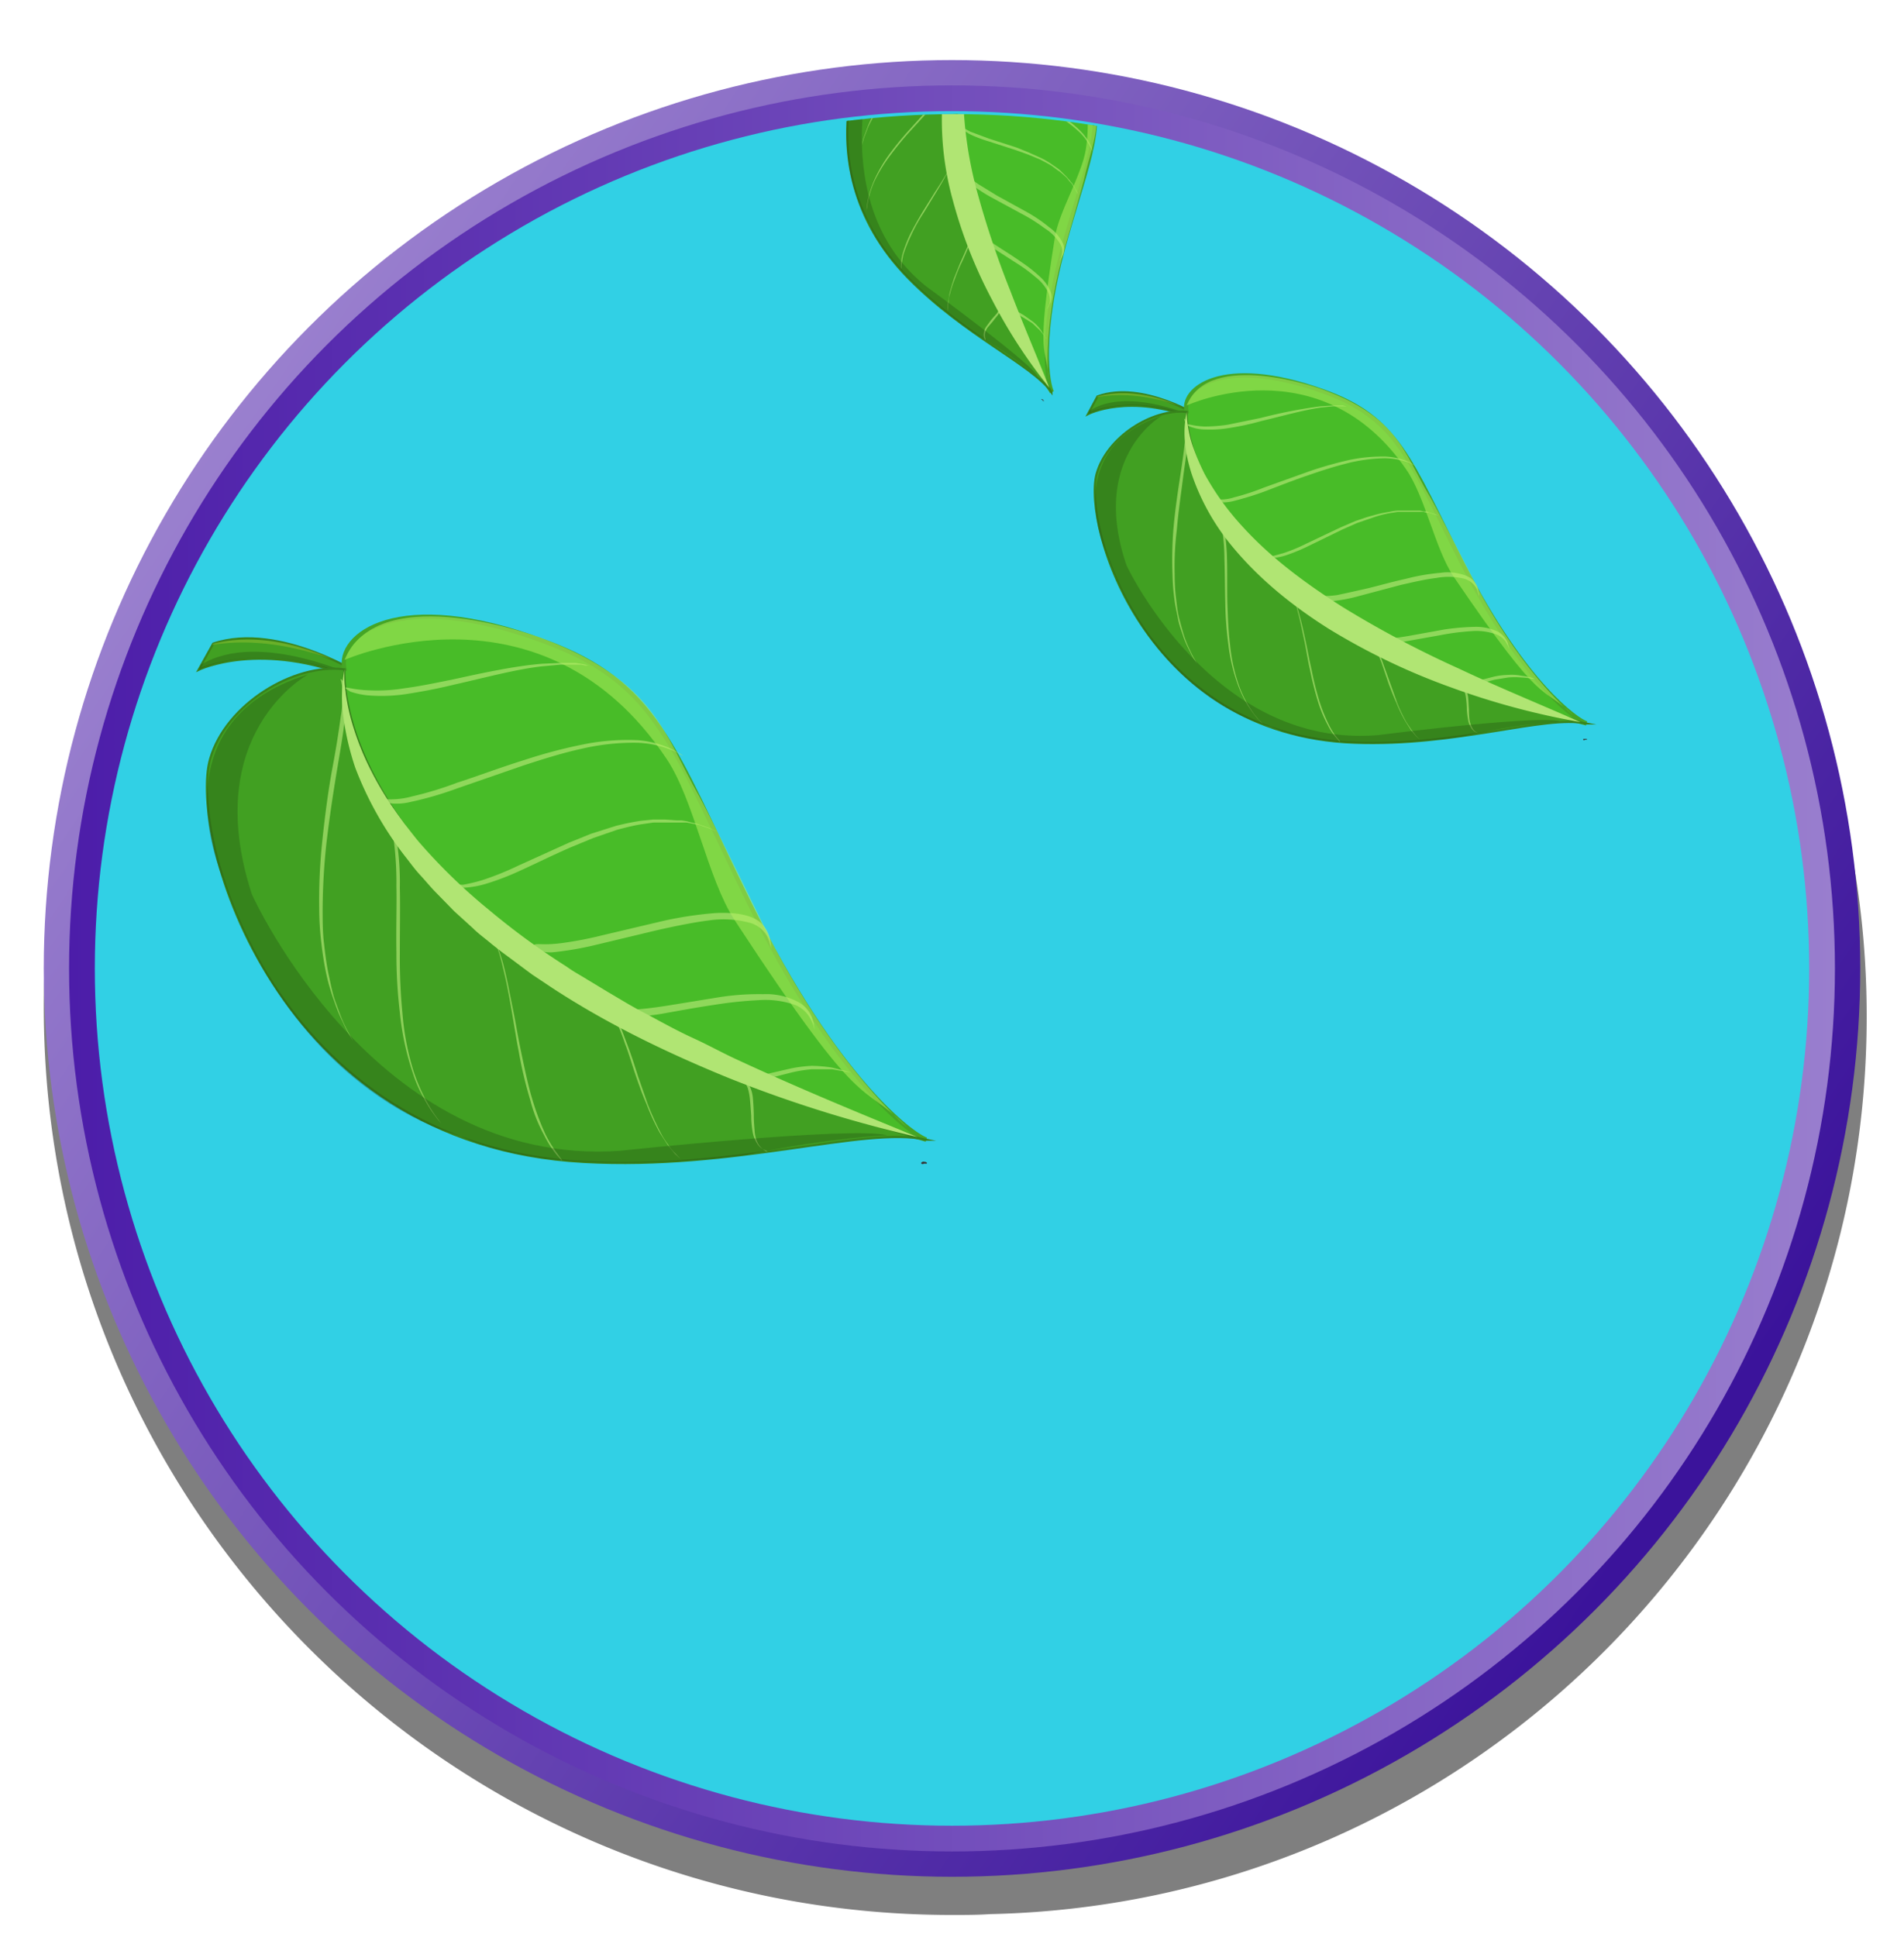 <svg xmlns="http://www.w3.org/2000/svg" xmlns:xlink="http://www.w3.org/1999/xlink" viewBox="0 0 443.8 451.5"><defs><style>.cls-1{fill:none;}.cls-2{isolation:isolate;}.cls-3{opacity:0.5;}.cls-4{fill:url(#linear-gradient);}.cls-5{fill:#31d0e5;stroke-width:6px;stroke:url(#linear-gradient-2);}.cls-11,.cls-5,.cls-7{stroke-miterlimit:10;}.cls-6{clip-path:url(#clip-path);}.cls-7{fill:#41a022;stroke:#38841c;stroke-width:0.5px;}.cls-8{fill:#204910;opacity:0.32;}.cls-9{fill:#8fc12f;}.cls-14,.cls-9{opacity:0.51;}.cls-10{fill:#353535;}.cls-11{fill:#48bc28;stroke:#45a525;}.cls-12,.cls-13{fill:#b0e573;}.cls-12{mix-blend-mode:screen;opacity:0.69;}.cls-14{fill:#b6f261;}</style><linearGradient id="linear-gradient" x1="43.17" y1="103.28" x2="392.43" y2="342.6" gradientUnits="userSpaceOnUse"><stop offset="0" stop-color="#9b81cf"/><stop offset="1" stop-color="#3b139b"/></linearGradient><linearGradient id="linear-gradient-2" x1="16.1" y1="225.74" x2="427.68" y2="225.74" gradientUnits="userSpaceOnUse"><stop offset="0" stop-color="#4c1da9"/><stop offset="1" stop-color="#997ece"/></linearGradient><clipPath id="clip-path"><circle class="cls-1" cx="222.6" cy="226.4" r="199.8"/></clipPath></defs><g class="cls-2"><g id="SB39_Interactive_Icon_13_F1"><path class="cls-3" d="M435.1,237a208.3,208.3,0,0,0-25.4-100A211.6,211.6,0,0,0,221.9,23C105,23,10.2,117.8,10.2,234.7S105,446.3,221.9,446.3c3,0,5.9,0,8.9-.2C344.1,443.6,435.1,350.9,435.1,237Z"/><circle class="cls-4" cx="221.9" cy="225.7" r="211.7"/><circle class="cls-5" cx="221.9" cy="225.7" r="202.8"/><g id="_001" data-name="001"><g class="cls-6"><g id="_015" data-name="015"><path class="cls-7" d="M85.1,157.8s-19.8-13-35.4-7.8l-3.4,6.1s14.5-7.1,36.9,2.2Z"/><path class="cls-8" d="M46.3,156.1s14.3-7.6,36.9,2.2l.8-.2s-23.5-11.5-37.1-3.2Z"/><path class="cls-9" d="M49.7,150s12.2-3.8,28,3.8c0,0-14.2-5.9-28.2-3.5Z"/><path class="cls-1" d="M214.2,270.7h0Z"/><path class="cls-10" d="M215.6,270.8h.2c.1.1.4.2.2.4h-1c-.1,0-.4-.1-.2-.3a.8.8,0,0,1,.8-.1h.2l-.6.5H215c-.1,0-.4-.1-.2-.3A.8.8,0,0,1,215.6,270.8Z"/><path class="cls-11" d="M108.2,210.1C66.4,164.4,80.3,156,80.3,156c-1.9-7.9,12.3-19.3,46.6-6.5,26.3,9.7,29.6,24,47.7,60.9,20.4,41.5,38.1,54.1,41.3,55.2C195.8,260,139.4,244.2,108.2,210.1Z"/><path class="cls-7" d="M49,176.8c3.7-12.7,19.5-22.3,31.3-20.8,0,0-2.6,30,41.6,64,36.6,28.2,73.4,39.9,93.5,45.6h.5c-14.4-3.2-44.6,7.2-79.9,5.2C63.9,266.9,43.8,194.7,49,176.8Z"/><path class="cls-12" d="M131,270.4l-.2-.3L130,269a30.9,30.9,0,0,1-2.8-4.5,60.5,60.5,0,0,1-3-7.9c-1-3.2-1.8-7-2.7-11.3s-1.2-6.5-1.9-9.9-1.3-6.8-2.1-9.9a34.6,34.6,0,0,0-2.9-7.8,13.6,13.6,0,0,0-1.4-2.3l-.3-.3-.2-.2v0l.2.2.3.3a13.6,13.6,0,0,1,1.4,2.3,36.3,36.3,0,0,1,2.6,7.7c.8,3.1,1.4,6.4,2,9.8s1.1,6.8,1.7,9.8a96.7,96.7,0,0,0,2.7,11.4,35,35,0,0,0,3.2,8.1,25.8,25.8,0,0,0,3,4.7l.9,1C130.9,270.4,131,270.5,131,270.4Z"/><path class="cls-12" d="M89.2,187.8c-.1.1.3.7.9,2a17.2,17.2,0,0,1,.9,2.5,26.1,26.1,0,0,1,.8,3.7,76.9,76.9,0,0,1,.6,10.6c.1,4.4-.1,9.4,0,15.5a115.6,115.6,0,0,0,.8,13.9,63.3,63.3,0,0,0,3,14,29.1,29.1,0,0,0,2.6,5.9,28.1,28.1,0,0,0,2.8,4.4c.4.6.9,1.1,1.3,1.6l1,1.1.8.9-.8-.9-1-1.1-1.2-1.6a33.9,33.9,0,0,1-2.7-4.4,45.5,45.5,0,0,1-2.5-5.9,62.2,62.2,0,0,1-2.7-13.9,134.3,134.3,0,0,1-.6-13.8c0-6,.1-11.1,0-15.4a64.2,64.2,0,0,0-.7-10.8c-.3-1.5-.6-2.7-.9-3.8a10.7,10.7,0,0,0-1.1-2.6A6.2,6.2,0,0,0,89.2,187.8Z"/><path class="cls-12" d="M79.4,158.3a13,13,0,0,1,.4,2.1,29.7,29.7,0,0,1-.4,6.8c-.4,3-1,6.9-1.9,11.7s-1.7,10.6-2.4,17.3a130.8,130.8,0,0,0-.7,15.6,70.1,70.1,0,0,0,.5,8c.3,2.6.7,5.1,1.2,7.4s1.2,4.5,1.9,6.4a38.9,38.9,0,0,0,2,4.8,27.7,27.7,0,0,0,1.6,3.1l.7,1.1-.6-1.1c-.4-.7-1-1.8-1.6-3.1s-1.2-3-1.9-4.9-1.1-4.1-1.6-6.4-.8-4.8-1.1-7.4-.3-5.2-.3-7.8a150.5,150.5,0,0,1,.9-15.5c.8-6.7,1.7-12.4,2.5-17.2s1.5-8.7,1.8-11.9a26.6,26.6,0,0,0,0-7,4.3,4.3,0,0,0-.5-1.6C79.7,158.4,79.5,158.2,79.4,158.3Z"/><path class="cls-12" d="M141.6,234.3l.6,1a18.1,18.1,0,0,1,1.5,2.9,49.7,49.7,0,0,1,2,5.1c.8,2,1.5,4.5,2.5,7.4s1.5,4.3,2.5,6.6a51.1,51.1,0,0,0,3.1,6.7l1.8,2.8,1.7,2.1,1.3,1.2.4.3h0l-.4-.3-1.2-1.3a9.6,9.6,0,0,1-1.7-2.1A17.8,17.8,0,0,1,154,264a66.2,66.2,0,0,1-3-6.6l-2.3-6.6c-.9-2.9-1.7-5.3-2.5-7.4s-1.4-3.8-2-5.2l-1-1.8-.8-1.2A3.8,3.8,0,0,0,141.6,234.3Z"/><path class="cls-12" d="M173.7,251.8c-.1.1,0,.2.1.5a4.2,4.2,0,0,1,.2.6l.3.7a13.3,13.3,0,0,1,.5,2.6c.1,1,.2,2.4.3,3.9a20.7,20.7,0,0,0,.3,3.5,7.2,7.2,0,0,0,1.2,3.1,3.5,3.5,0,0,0,1.9,1.4l.4.2h-.4a5,5,0,0,1-1.7-1.6,7.1,7.1,0,0,1-.9-3.1c-.1-1.2-.2-2.4-.2-3.5s-.1-2.9-.2-4a7.7,7.7,0,0,0-.6-2.6,5.9,5.9,0,0,0-.4-.8.8.8,0,0,0-.4-.4C173.9,251.8,173.8,251.8,173.7,251.8Z"/><path class="cls-12" d="M88.9,186.2c-.1.1.1.5,1.2.9a13.6,13.6,0,0,0,5.6-.2,79.2,79.2,0,0,0,10.7-3.1l15.6-5.4c4.3-1.4,9-2.9,13.6-3.9a53.3,53.3,0,0,1,12.6-1.4,23.1,23.1,0,0,1,8.3,1.7,7.3,7.3,0,0,1,2,1l.8.4-.7-.5-2-1.1a22.3,22.3,0,0,0-8.1-2.1,52.3,52.3,0,0,0-12.6,1,117.9,117.9,0,0,0-13.6,3.6c-6.1,1.9-11.3,3.9-15.7,5.3a80.8,80.8,0,0,1-10.5,3.2,19.5,19.5,0,0,1-5.5.7C89.5,186.2,89,186,88.9,186.2Z"/><path class="cls-12" d="M106.3,206.7c0,.1.1.1.4.2H108a22.4,22.4,0,0,0,5.2-.9,61.9,61.9,0,0,0,8.3-3.2c3.3-1.5,7.1-3.4,11.7-5.4l5.1-2.1,5.5-1.9c1.9-.5,3.8-1,5.7-1.3l2.8-.4H160l1.1.2,1,.2,1,.2.8.3,1.5.5,1,.4.9.4-.8-.4-1.1-.5-1.4-.5-.9-.3-.9-.3-1-.2-1.1-.3-1.2-.2h-1.2l-2.7-.2h-2.8l-2.9.3c-1.9.3-3.9.7-5.8,1.2l-5.7,1.8-5.2,2.1-11.7,5.3a69.4,69.4,0,0,1-8.1,3.3,36.7,36.7,0,0,1-4.9,1.2h-1.2Z"/><path class="cls-12" d="M124.4,220.3c-.3.3-.1.6.5,1a8.6,8.6,0,0,0,4.3.6,75.5,75.5,0,0,0,9.3-1.6l14.6-3.5c4-.9,8.3-1.8,12.2-2.3a23.7,23.7,0,0,1,9.6.6,6.6,6.6,0,0,1,4.2,3.7,5.4,5.4,0,0,1,.3,1,3.1,3.1,0,0,1,.2.8,4.2,4.2,0,0,1,.1.7v-.7a3.8,3.8,0,0,0-.1-1,4.4,4.4,0,0,0-.2-1,6.8,6.8,0,0,0-3.5-4.5c-2.2-1.1-5.4-1.5-9.2-1.3a87.1,87.1,0,0,0-12,1.8L140.3,218a85.6,85.6,0,0,1-9.4,1.8C126.3,220.4,125,219.7,124.4,220.3Z"/><path class="cls-12" d="M173,250.8l.6.4a9.8,9.8,0,0,0,2.3.3h1.6l2.1-.3,5.1-1.3a31.7,31.7,0,0,1,4.6-.7h4.6l3.5.6,1.1.2h0l-1-.3-3.6-.9a34.3,34.3,0,0,0-4.7-.4,33.1,33.1,0,0,0-4.8.6l-5.2,1.2a17.4,17.4,0,0,1-3.4.5C174,250.7,173.1,250.5,173,250.8Z"/><path class="cls-12" d="M80.5,160.3q-.1.1,1.2.9a17.6,17.6,0,0,0,4.6.9,38.9,38.9,0,0,0,8.1-.3c3.3-.5,7.2-1.2,11.7-2.3,6.3-1.4,14-3.5,20.2-4.2l4.4-.4h4.7l1,.2h.8l-.8-.2-1-.2-1.3-.2h-3.4l-4.4.2c-6.3.5-14.1,2.2-20.5,3.6-4.4.9-8.3,1.7-11.5,2.1a39.1,39.1,0,0,1-7.9.5C82.3,160.8,80.6,160,80.5,160.3Z"/><path class="cls-12" d="M141.8,235.3c-.2.2-.1.5.5.9a8.4,8.4,0,0,0,3.7.7,44.3,44.3,0,0,0,8.1-.6c3.4-.6,7.6-1.4,12.3-2.1a94.2,94.2,0,0,1,10.4-1.1,21.1,21.1,0,0,1,8.5,1.1,7.1,7.1,0,0,1,3.8,3.6l.4.9a6.4,6.4,0,0,0,.2.7,3.2,3.2,0,0,1,.1.7v-.7a1.9,1.9,0,0,1-.1-.8l-.3-1a6.8,6.8,0,0,0-3.4-4.1,15.9,15.9,0,0,0-8.1-1.8,59.7,59.7,0,0,0-10.2.7l-12.3,2q-5.1.8-8.1.9C143.4,235.4,142.2,234.8,141.8,235.3Z"/><path class="cls-13" d="M80.3,156a27.3,27.3,0,0,0,.3,5.7,53.5,53.5,0,0,0,1.1,5.5,63.9,63.9,0,0,0,3.9,10.6,77.8,77.8,0,0,0,5.5,9.7l1.6,2.3,1.6,2.2c1.2,1.5,2.3,3,3.5,4.4A131.9,131.9,0,0,0,113.9,212a169.6,169.6,0,0,0,18.2,13.3c1.5,1.1,3.2,2,4.8,3l4.8,2.9,4.9,2.9,2.5,1.4,2.5,1.3c3.3,1.8,6.6,3.6,10.1,5.2s6.7,3.4,10.2,5c13.8,6.4,27.8,12.2,42,18A297.4,297.4,0,0,1,170,251.3c-14.2-5.8-28.2-12.5-41.2-21l-4.8-3.2-4.7-3.5-2.3-1.7-2.3-1.8c-1.5-1.3-3.1-2.4-4.5-3.8l-4.3-3.9-4.1-4.2c-1.4-1.4-2.6-2.9-3.9-4.3s-2.5-3.1-3.7-4.6a80.2,80.2,0,0,1-11.4-20.4,63,63,0,0,1-2.7-11.4A34.1,34.1,0,0,1,80.3,156Z"/><path class="cls-14" d="M80.3,153.8s46.1-20.4,75.1,23.1c6.4,9.6,9.5,27.8,15.8,37.5,31,47.4,29,36.9,40.2,48.3,0,0-16.1-13.4-32-44.1,0,0-13.8-28.4-16.4-33-8.4-14.8-10.2-26.7-36.5-36.8C126.5,148.8,88.4,134.4,80.3,153.8Z"/><path class="cls-8" d="M71.8,157.2s-25.3,13.6-13.1,51.2c0,0,28.6,63.8,85.8,59.8,0,0,54.5-5.8,62.3-3.6,0,0-12.3.4-33.2,4.6,0,0-44.5,6.3-66.3-4.5,0,0-38-8.4-55.4-60.2C51.9,204.5,35.6,168.3,71.8,157.2Z"/><path class="cls-7" d="M279.8,97.2s-13.5-8.6-24-4.8l-2.2,4.1s9.7-5,25,1.1Z"/><path class="cls-8" d="M253.6,96.5s9.5-5.3,25,1.1l.5-.2s-16-7.5-25.1-1.7Z"/><path class="cls-9" d="M255.8,92.4s8.2-2.8,19,2.2c0,0-9.7-3.9-19.1-2Z"/><path class="cls-1" d="M368.6,172.1h0Z"/><path class="cls-10" d="M369.6,172.2h.1c.1,0,.3.1.2.2h-.7c-.1,0-.3-.1-.1-.2h.6l-.4.3h-.1c-.1,0-.3-.1-.1-.2Z"/><path class="cls-11" d="M296.1,132.4C267.3,101.9,276.6,96,276.6,96c-1.4-5.3,8.1-13.2,31.5-4.9,17.9,6.3,20.3,15.9,33,40.7,14.3,27.8,26.5,36.1,28.7,36.8C356.1,165.1,317.7,155.1,296.1,132.4Z"/><path class="cls-7" d="M255.6,110.5c2.4-8.7,13-15.3,21-14.5,0,0-1.4,20.4,29,42.9,25,18.6,50.2,26.1,63.8,29.7h.3c-9.7-2-30,5.4-54,4.5C266.8,171.3,252.4,122.7,255.6,110.5Z"/><path class="cls-12" d="M312.3,172.9v-.2l-.6-.7a15.8,15.8,0,0,1-1.9-3,37.3,37.3,0,0,1-2.2-5.4,70,70,0,0,1-1.9-7.6c-.5-2.1-.9-4.4-1.4-6.7s-1-4.6-1.6-6.6a28.3,28.3,0,0,0-2-5.3,7.6,7.6,0,0,0-1-1.5c-.1-.1-.1-.2-.2-.2v-.2h0v.2c.1,0,.1.1.2.2a12.8,12.8,0,0,1,1,1.5,24.1,24.1,0,0,1,1.8,5.2c.6,2.1,1,4.3,1.5,6.6s.8,4.6,1.3,6.7a76.4,76.4,0,0,0,1.9,7.6,29.4,29.4,0,0,0,2.3,5.5,12.6,12.6,0,0,0,2.1,3.1l.6.7Z"/><path class="cls-12" d="M283,117.5c-.1,0,.2.4.7,1.3a16.2,16.2,0,0,1,.6,1.7,13.7,13.7,0,0,1,.5,2.5,45.2,45.2,0,0,1,.6,7.2c.1,2.9.1,6.4.2,10.4a81.8,81.8,0,0,0,.7,9.5,41.6,41.6,0,0,0,2.2,9.4,29.9,29.9,0,0,0,1.8,4,31.1,31.1,0,0,0,2,3l.8,1,.7.7.6.6-.5-.6a4.6,4.6,0,0,1-.7-.7l-.9-1.1a32.3,32.3,0,0,1-1.9-3,28.5,28.5,0,0,1-1.7-3.9,40.2,40.2,0,0,1-2-9.4c-.4-3.2-.5-6.4-.6-9.3s0-7.5-.1-10.5a46.3,46.3,0,0,0-.7-7.3,15.3,15.3,0,0,0-.6-2.5,7.5,7.5,0,0,0-.8-1.8A4,4,0,0,0,283,117.5Z"/><path class="cls-12" d="M276,97.6a4.5,4.5,0,0,1,.3,1.4,19.5,19.5,0,0,1-.2,4.6c-.2,2.1-.6,4.7-1.1,8s-1.1,7.2-1.5,11.8a90.2,90.2,0,0,0-.2,10.5,47.3,47.3,0,0,0,.4,5.4c.2,1.8.6,3.4.9,5s.9,3,1.3,4.3a26.3,26.3,0,0,0,1.5,3.3,11.1,11.1,0,0,0,1.1,2l.5.8-.4-.8a19,19,0,0,1-1.1-2.1,27.3,27.3,0,0,1-1.4-3.3c-.4-1.2-.8-2.7-1.2-4.2s-.6-3.3-.8-5-.3-3.6-.3-5.4a69.7,69.7,0,0,1,.5-10.4c.4-4.6,1-8.5,1.4-11.7s.9-6,1.1-8.1a13.8,13.8,0,0,0-.1-4.7,2.3,2.3,0,0,0-.4-1.1Q276.2,97.6,276,97.6Z"/><path class="cls-12" d="M319,148.3l.5.7,1.1,1.9c.4.9.8,2.1,1.4,3.5l1.7,5c.5,1.3,1.1,2.9,1.8,4.4a31.3,31.3,0,0,0,2.2,4.5l1.2,1.9,1.2,1.4.9.8.3.2h0l-.3-.2-.9-.9-1.1-1.4-1.2-1.8a35.5,35.5,0,0,1-2.1-4.4l-1.6-4.5-1.8-5a22.7,22.7,0,0,0-1.5-3.4,6.7,6.7,0,0,0-.6-1.2,3.5,3.5,0,0,0-.6-.9Q319.2,148.3,319,148.3Z"/><path class="cls-12" d="M341,159.8a.8.8,0,0,0,.1.4v.3c.1.2.2.3.2.5a7.1,7.1,0,0,1,.4,1.7,21.3,21.3,0,0,1,.2,2.7,19.7,19.7,0,0,0,.3,2.4,5.2,5.2,0,0,0,.8,2,2.7,2.7,0,0,0,1.3,1h.1a2.5,2.5,0,0,1-1.2-1.1,5.8,5.8,0,0,1-.7-2.1,18.5,18.5,0,0,1-.1-2.3c-.1-1.1-.1-2-.2-2.8a5.8,5.8,0,0,0-.5-1.7.8.8,0,0,0-.2-.5l-.3-.3C341.2,159.8,341.1,159.8,341,159.8Z"/><path class="cls-12" d="M282.8,116.4c-.1.1.1.4.8.6a10.5,10.5,0,0,0,3.8-.2,73.8,73.8,0,0,0,7.2-2.2c2.9-1.1,6.4-2.5,10.5-3.9s6.1-2,9.2-2.8a38.9,38.9,0,0,1,8.5-1.1,18.2,18.2,0,0,1,5.6,1l1.4.7.5.3-.4-.3-1.4-.8a15.8,15.8,0,0,0-5.5-1.3,37.9,37.9,0,0,0-8.5.8,88.9,88.9,0,0,0-9.2,2.6l-10.6,3.8a55.4,55.4,0,0,1-7,2.3,10.2,10.2,0,0,1-3.8.5C283.2,116.4,282.8,116.3,282.8,116.4Z"/><path class="cls-12" d="M294.8,130.1H296a14.9,14.9,0,0,0,3.5-.6,41.8,41.8,0,0,0,5.6-2.3l7.8-3.8,3.4-1.5,3.8-1.3a23.6,23.6,0,0,1,3.8-1l1.9-.3h6l.7.2h.6l.6.2,1,.3.7.2.6.3-.6-.3-.7-.3-1-.3-.6-.2-.6-.2h-.7l-.8-.2h-5.3a12.5,12.5,0,0,0-1.9.3,28.8,28.8,0,0,0-4,.9c-1.3.3-2.5.8-3.8,1.2l-3.5,1.5-7.8,3.7a41.3,41.3,0,0,1-5.5,2.3l-3.3.9h-1.1Z"/><path class="cls-12" d="M307.2,139.1c-.1.2,0,.4.4.7a6.7,6.7,0,0,0,2.9.3,36.8,36.8,0,0,0,6.3-1.2l9.8-2.6c2.7-.6,5.6-1.3,8.2-1.6a15.5,15.5,0,0,1,6.6.2,4.9,4.9,0,0,1,2.9,2.5,2.5,2.5,0,0,1,.2.7,1.1,1.1,0,0,1,.1.5,1.8,1.8,0,0,1,.1.5v-.5a1.3,1.3,0,0,0-.1-.6c0-.3-.1-.5-.1-.8a4.6,4.6,0,0,0-2.5-2.9,11.7,11.7,0,0,0-6.2-.8,47.4,47.4,0,0,0-8.1,1.4c-3.7.8-7,1.8-9.7,2.4s-4.9,1.1-6.4,1.4C308.5,139.1,307.6,138.7,307.2,139.1Z"/><path class="cls-12" d="M340.5,159.1l.5.3,1.5.2h1.1l1.4-.3,3.4-.9,3.1-.5a16,16,0,0,1,3.1,0,14.2,14.2,0,0,1,2.5.3h.7l-.7-.2a11.1,11.1,0,0,0-2.4-.5,11.7,11.7,0,0,0-3.3-.2,16.5,16.5,0,0,0-3.2.4l-3.5.9-2.3.4C341.2,159.1,340.6,158.9,340.5,159.1Z"/><path class="cls-12" d="M276.8,99c-.1.1.2.3.8.5a9.9,9.9,0,0,0,3.1.6,27.8,27.8,0,0,0,5.5-.3,63.5,63.5,0,0,0,7.9-1.7c4.3-1,9.5-2.5,13.7-3.1l2.9-.3h3.2l-.9-.2h-2.3l-3,.2a115.8,115.8,0,0,0-13.8,2.7l-7.8,1.6a37.9,37.9,0,0,1-5.3.4C278,99.3,276.9,98.7,276.8,99Z"/><path class="cls-12" d="M319.2,149c-.1.1-.1.3.4.6a5.5,5.5,0,0,0,2.5.5,33.6,33.6,0,0,0,5.4-.6l8.4-1.5a55.9,55.9,0,0,1,7-.9,13.7,13.7,0,0,1,5.7.7,4.4,4.4,0,0,1,2.7,2.4l.3.5a4.3,4.3,0,0,0,.1.5v-.5a1.9,1.9,0,0,1-.2-.7,5.1,5.1,0,0,0-2.4-2.8,11.9,11.9,0,0,0-5.5-1.1,55.1,55.1,0,0,0-6.9.6l-8.3,1.5c-2.3.4-4.1.6-5.4.7S319.5,148.7,319.2,149Z"/><path class="cls-13" d="M276.6,96a25.8,25.8,0,0,0,.4,3.9,24.9,24.9,0,0,0,.9,3.7,52.8,52.8,0,0,0,2.9,6.9,62,62,0,0,0,8.8,12.2c6.7,7.4,14.9,13.4,23.4,18.8a239.7,239.7,0,0,0,27,14.3c9.3,4.4,18.9,8.3,28.4,12.5a177.2,177.2,0,0,1-30.2-8.1,154.2,154.2,0,0,1-28.4-13.6c-8.9-5.6-17.3-12.4-23.9-20.9a53.1,53.1,0,0,1-7.7-14,34.2,34.2,0,0,1-1.9-7.8A23.3,23.3,0,0,1,276.6,96Z"/><path class="cls-14" d="M276.6,94.5s31-14.3,51.1,14.8c4.5,6.4,6.8,18.7,11.2,25.2,21.6,31.8,20,24.6,27.8,32.2,0,0-11.1-8.8-22.2-29.5,0,0-9.7-19.1-11.6-22.1-5.8-9.9-7.1-18-25.1-24.5C307.8,90.6,281.8,81.3,276.6,94.5Z"/><path class="cls-8" d="M270.8,96.9s-16.9,9.6-8.2,34.9c0,0,20.1,42.9,58.8,39.5,0,0,36.9-4.7,42.2-3.2a147.7,147.7,0,0,0-22.4,3.5s-30.1,4.8-45-2.3c0,0-25.8-5.2-38.2-40.1C258,129.2,246.5,104.9,270.8,96.9Z"/><path class="cls-7" d="M232.2,2.1S229-10.1,221-13.6l-3.5,1.2s8.3,2.4,13.8,14Z"/><path class="cls-8" d="M217.5-12.4s8.3,2.1,13.8,14l.4.3s-5.2-13-13.5-14.5Z"/><path class="cls-1" d="M242.7,92.8h-.1c0-.1-.1-.1-.1-.2Z"/><path class="cls-10" d="M243.2,93.3h0c.1,0,.2.2,0,.2l-.3-.3h-.1c0-.1-.1-.3,0-.2l.4.2h-.4c0-.1-.1-.3,0-.2Z"/><path class="cls-11" d="M222.6,31C222.5-1.9,231-.3,231-.3c2-3.8,11.7-3.2,20.6,14.1,6.9,13.2,3.1,20-3,41.1-6.8,23.6-4.3,34.9-3.4,36.5C239.3,82,222.7,55.6,222.6,31Z"/><path class="cls-7" d="M211.2-3.3c6-3.7,15.6-1.8,19.8,3,0,0-11.8,10.9-6.5,40.1,4.3,24.2,14.6,42,20.5,51.4,0,.1.1.1.1.2C240.6,85,225,78.3,211.8,64.9,184.8,37.5,202.7,1.9,211.2-3.3Z"/><path class="cls-12" d="M210,62.9v-.2a1.5,1.5,0,0,0,.1-.7c.1-.6.2-1.6.5-2.8a37,37,0,0,1,1.7-4.2,38.3,38.3,0,0,1,3-5.4l2.8-4.6c.9-1.5,1.9-3.1,2.6-4.6a18.9,18.9,0,0,0,1.7-4.1c.2-.6.2-1.1.3-1.4v-.4h0v.4a10.6,10.6,0,0,0-.3,1.4,20.6,20.6,0,0,1-1.7,4c-.8,1.4-1.8,3-2.8,4.5l-2.8,4.5q-1.8,3-3,5.4a32.2,32.2,0,0,0-1.7,4.4A12.3,12.3,0,0,0,210,62v.9Z"/><path class="cls-12" d="M223.1,15.4c-.1,0-.1.4-.4,1.1s-.3.8-.5,1.4l-1,1.7c-.9,1.2-2.1,2.7-3.6,4.4l-5.5,6.1a71.5,71.5,0,0,0-4.7,5.7,34,34,0,0,0-3.8,6.6,25.5,25.5,0,0,0-1.1,3.3,15.7,15.7,0,0,0-.5,2.7v1.1a4.5,4.5,0,0,1,.1-1.1,17.6,17.6,0,0,1,.5-2.7,24.4,24.4,0,0,1,1.1-3.2,35.4,35.4,0,0,1,3.9-6.4,71.5,71.5,0,0,1,4.7-5.7l5.5-6a29.3,29.3,0,0,0,3.6-4.5,18,18,0,0,0,1-1.8,6.5,6.5,0,0,0,.5-1.5A5.6,5.6,0,0,0,223.1,15.4Z"/><path class="cls-12" d="M229.8.3c-.1,0-.1.4-.6,1a21.6,21.6,0,0,1-2.6,2.5c-1.2,1.1-2.9,2.4-4.9,4s-4.5,3.5-7.2,5.9a54.1,54.1,0,0,0-5.8,5.9,39.2,39.2,0,0,0-2.7,3.3c-.8,1.1-1.5,2.3-2.2,3.4a28.9,28.9,0,0,0-1.5,3.1l-1,2.7c-.2.7-.3,1.3-.4,1.8a2.8,2.8,0,0,0-.1.6,2.8,2.8,0,0,1,.1-.6l.5-1.8,1-2.6a32.7,32.7,0,0,1,1.7-3.1,21,21,0,0,1,2.2-3.3,26.9,26.9,0,0,1,2.7-3.2,79.3,79.3,0,0,1,5.8-5.8L222,8.2c2-1.6,3.7-2.9,4.9-4a11.3,11.3,0,0,0,2.5-2.7,1.6,1.6,0,0,0,.4-.9Z"/><path class="cls-12" d="M227.1,52.5a1.5,1.5,0,0,0-.1.6c-.1.3-.2.9-.4,1.7s-.6,1.6-1.1,2.7-1,2.3-1.7,3.8l-1.4,3.5c-.4,1.2-.8,2.5-1.1,3.7l-.3,1.8a7.1,7.1,0,0,0-.1,1.4c0,.4.1.7.1,1v.2h0V71.7a7.1,7.1,0,0,1,.1-1.4,5.5,5.5,0,0,1,.3-1.7,26.5,26.5,0,0,1,1.2-3.7,34.5,34.5,0,0,1,1.4-3.4c.7-1.4,1.2-2.7,1.7-3.8s.8-2,1-2.8l.3-1c0-.3.1-.6.1-.8Z"/><path class="cls-12" d="M233.5,70.9l-.2.2a.4.4,0,0,1-.1.3c0,.1-.1.2-.1.4l-.7,1.2L231,74.6l-1.1,1.5a3.5,3.5,0,0,0-.6,1.6,2.4,2.4,0,0,0,.2,1.3c.1.1.1.1.1.2h.1V79a2.7,2.7,0,0,1-.1-1.3,3.4,3.4,0,0,1,.7-1.5l1.2-1.4c.5-.7,1-1.2,1.3-1.7a4,4,0,0,0,.7-1.2,1.1,1.1,0,0,0,.1-.5.4.4,0,0,0,.1-.3C233.6,70.9,233.5,70.9,233.5,70.9Z"/><path class="cls-12" d="M223.5,14.7c-.1,0-.1.3.2.8a8.5,8.5,0,0,0,2.3,1.9,37.4,37.4,0,0,0,5.3,2.6l8.1,3.4a70.4,70.4,0,0,1,6.7,3.4,26.9,26.9,0,0,1,5.4,3.9,13.2,13.2,0,0,1,2.7,3.6,5.1,5.1,0,0,1,.5,1.2,1.6,1.6,0,0,1,.1.4,1,1,0,0,0-.1-.4,10.3,10.3,0,0,0-.3-1.2,12.6,12.6,0,0,0-2.5-3.7,26.3,26.3,0,0,0-5.3-4.1,61.1,61.1,0,0,0-6.7-3.5l-8-3.5a29.8,29.8,0,0,1-5.3-2.5,10,10,0,0,1-2.4-1.7C223.8,14.9,223.6,14.6,223.5,14.7Z"/><path class="cls-12" d="M223,29l.2.2v.2l.3.3,2.4,1.5a29.1,29.1,0,0,0,4.4,1.7l6.5,2.1,2.8,1,2.9,1.2c.9.5,1.8.9,2.7,1.5l1.2.9.6.4.6.5,1,.9.4.5.4.5.4.4.3.5.3.4a.8.8,0,0,1,.2.4l.4.7.3.6a1.1,1.1,0,0,0,.2.4,1.1,1.1,0,0,1-.2-.4c-.1-.2-.1-.4-.2-.6l-.4-.7-.2-.4-.3-.5-.3-.5-.4-.4a1,1,0,0,0-.4-.5l-.4-.5-1-1-.5-.5-.6-.5-1.3-.9a17.5,17.5,0,0,0-2.7-1.6l-2.9-1.3L237,34.4l-6.5-2.1-4.3-1.6-2.4-1.3-.3-.2c-.1-.1-.2-.1-.2-.2S223.1,28.9,223,29Z"/><path class="cls-12" d="M225.3,40.8c-.2,0-.3.2-.1.6a3.6,3.6,0,0,0,1.4,1.7,36,36,0,0,0,4.3,2.8l7,3.8a40.4,40.4,0,0,1,5.6,3.5,11.1,11.1,0,0,1,3.6,3.6,3.7,3.7,0,0,1,.3,3c-.1.2-.1.4-.2.5a.8.8,0,0,0-.2.4l-.3.3.3-.3.3-.4.3-.5a3.4,3.4,0,0,0,.2-3,9.8,9.8,0,0,0-3.2-3.8,35.1,35.1,0,0,0-5.3-3.6l-6.9-3.8L228,42.9C226,41.5,225.7,40.8,225.3,40.8Z"/><path class="cls-12" d="M233.6,70.2c-.1,0,0,.2.1.4a3.6,3.6,0,0,0,.7.9l.7.6,1,.6,2.4,1.3,2.1,1.3,1.8,1.7,1.2,1.5.3.5h0c0-.2-.1-.3-.3-.5l-1-1.6a10.7,10.7,0,0,0-1.8-1.9l-2.1-1.5-2.4-1.4a7.4,7.4,0,0,1-1.6-1C234,70.5,233.7,70.1,233.6,70.2Z"/><path class="cls-12" d="M229.5,1.5c-.1,0-.1.3.2.8a7.3,7.3,0,0,0,1.4,2A26.7,26.7,0,0,0,234.4,7l5.4,3.3a108,108,0,0,1,9.5,5.6l1.9,1.4.7.6.6.6.5.5.3.4.3.4-.3-.4L253,19l-.4-.5-.6-.7-.7-.7-1.8-1.5a105.6,105.6,0,0,0-9.3-5.9l-5.3-3.2a26.7,26.7,0,0,1-3.3-2.7C230,2.3,229.7,1.4,229.5,1.5Z"/><path class="cls-12" d="M226.8,52.9c-.1,0-.2.2-.1.6a5.2,5.2,0,0,0,1.2,1.6,24.2,24.2,0,0,0,3.4,2.6l5.6,3.6a37.2,37.2,0,0,1,4.5,3.3,10,10,0,0,1,2.9,3.5,4.1,4.1,0,0,1,.3,2.8c-.1.1-.1.3-.2.4s-.1.3-.2.4l-.2.3.3-.3c0-.1.1-.2.2-.4s.1-.3.2-.4a3.5,3.5,0,0,0,.2-2.9,9.8,9.8,0,0,0-2.6-3.6,33.9,33.9,0,0,0-4.2-3.3c-2.1-1.5-4.1-2.7-5.6-3.7a37.3,37.3,0,0,1-3.5-2.5C227.4,53.6,227.2,52.9,226.8,52.9Z"/><path class="cls-13" d="M231-.3a14.4,14.4,0,0,0-1.8,2.5,21.5,21.5,0,0,0-1.4,2.6,28.4,28.4,0,0,0-1.9,5.6A50.4,50.4,0,0,0,224.5,22a92.3,92.3,0,0,0,3.4,23.2,214.3,214.3,0,0,0,7.6,22.6c2.9,7.6,6.1,15,9.1,22.6a121.3,121.3,0,0,1-13.4-20.6,109.9,109.9,0,0,1-9.1-23.1,70.3,70.3,0,0,1-2.3-25,43.9,43.9,0,0,1,3.3-12.3A32.4,32.4,0,0,1,226.4,4,17.1,17.1,0,0,1,231-.3Z"/><path class="cls-14" d="M231.8-1.2s25.4,8.5,21.3,36c-1,6.1-6.2,14.4-7.2,20.4-4.8,29.8-1.8,24.9-1.5,33.4,0,0-1.5-11,3.2-28.8,0,0,4.7-16.2,5.3-18.9,2-8.8,5.6-14.1-1.2-27.5C251.7,13.4,241.9-5.9,231.8-1.2Z"/><path class="cls-8" d="M227.2-2.9s-14.9-3.6-23.5,15.5c0,0-11.6,35.4,12.4,54.3,0,0,23.6,17.2,25.8,20.8a123.6,123.6,0,0,0-14.7-10s-19.8-13.5-24.5-25.5c0,0-11.9-16.9-.3-43.5C202.4,8.7,208.9-11.4,227.2-2.9Z"/></g></g></g></g></g></svg>
